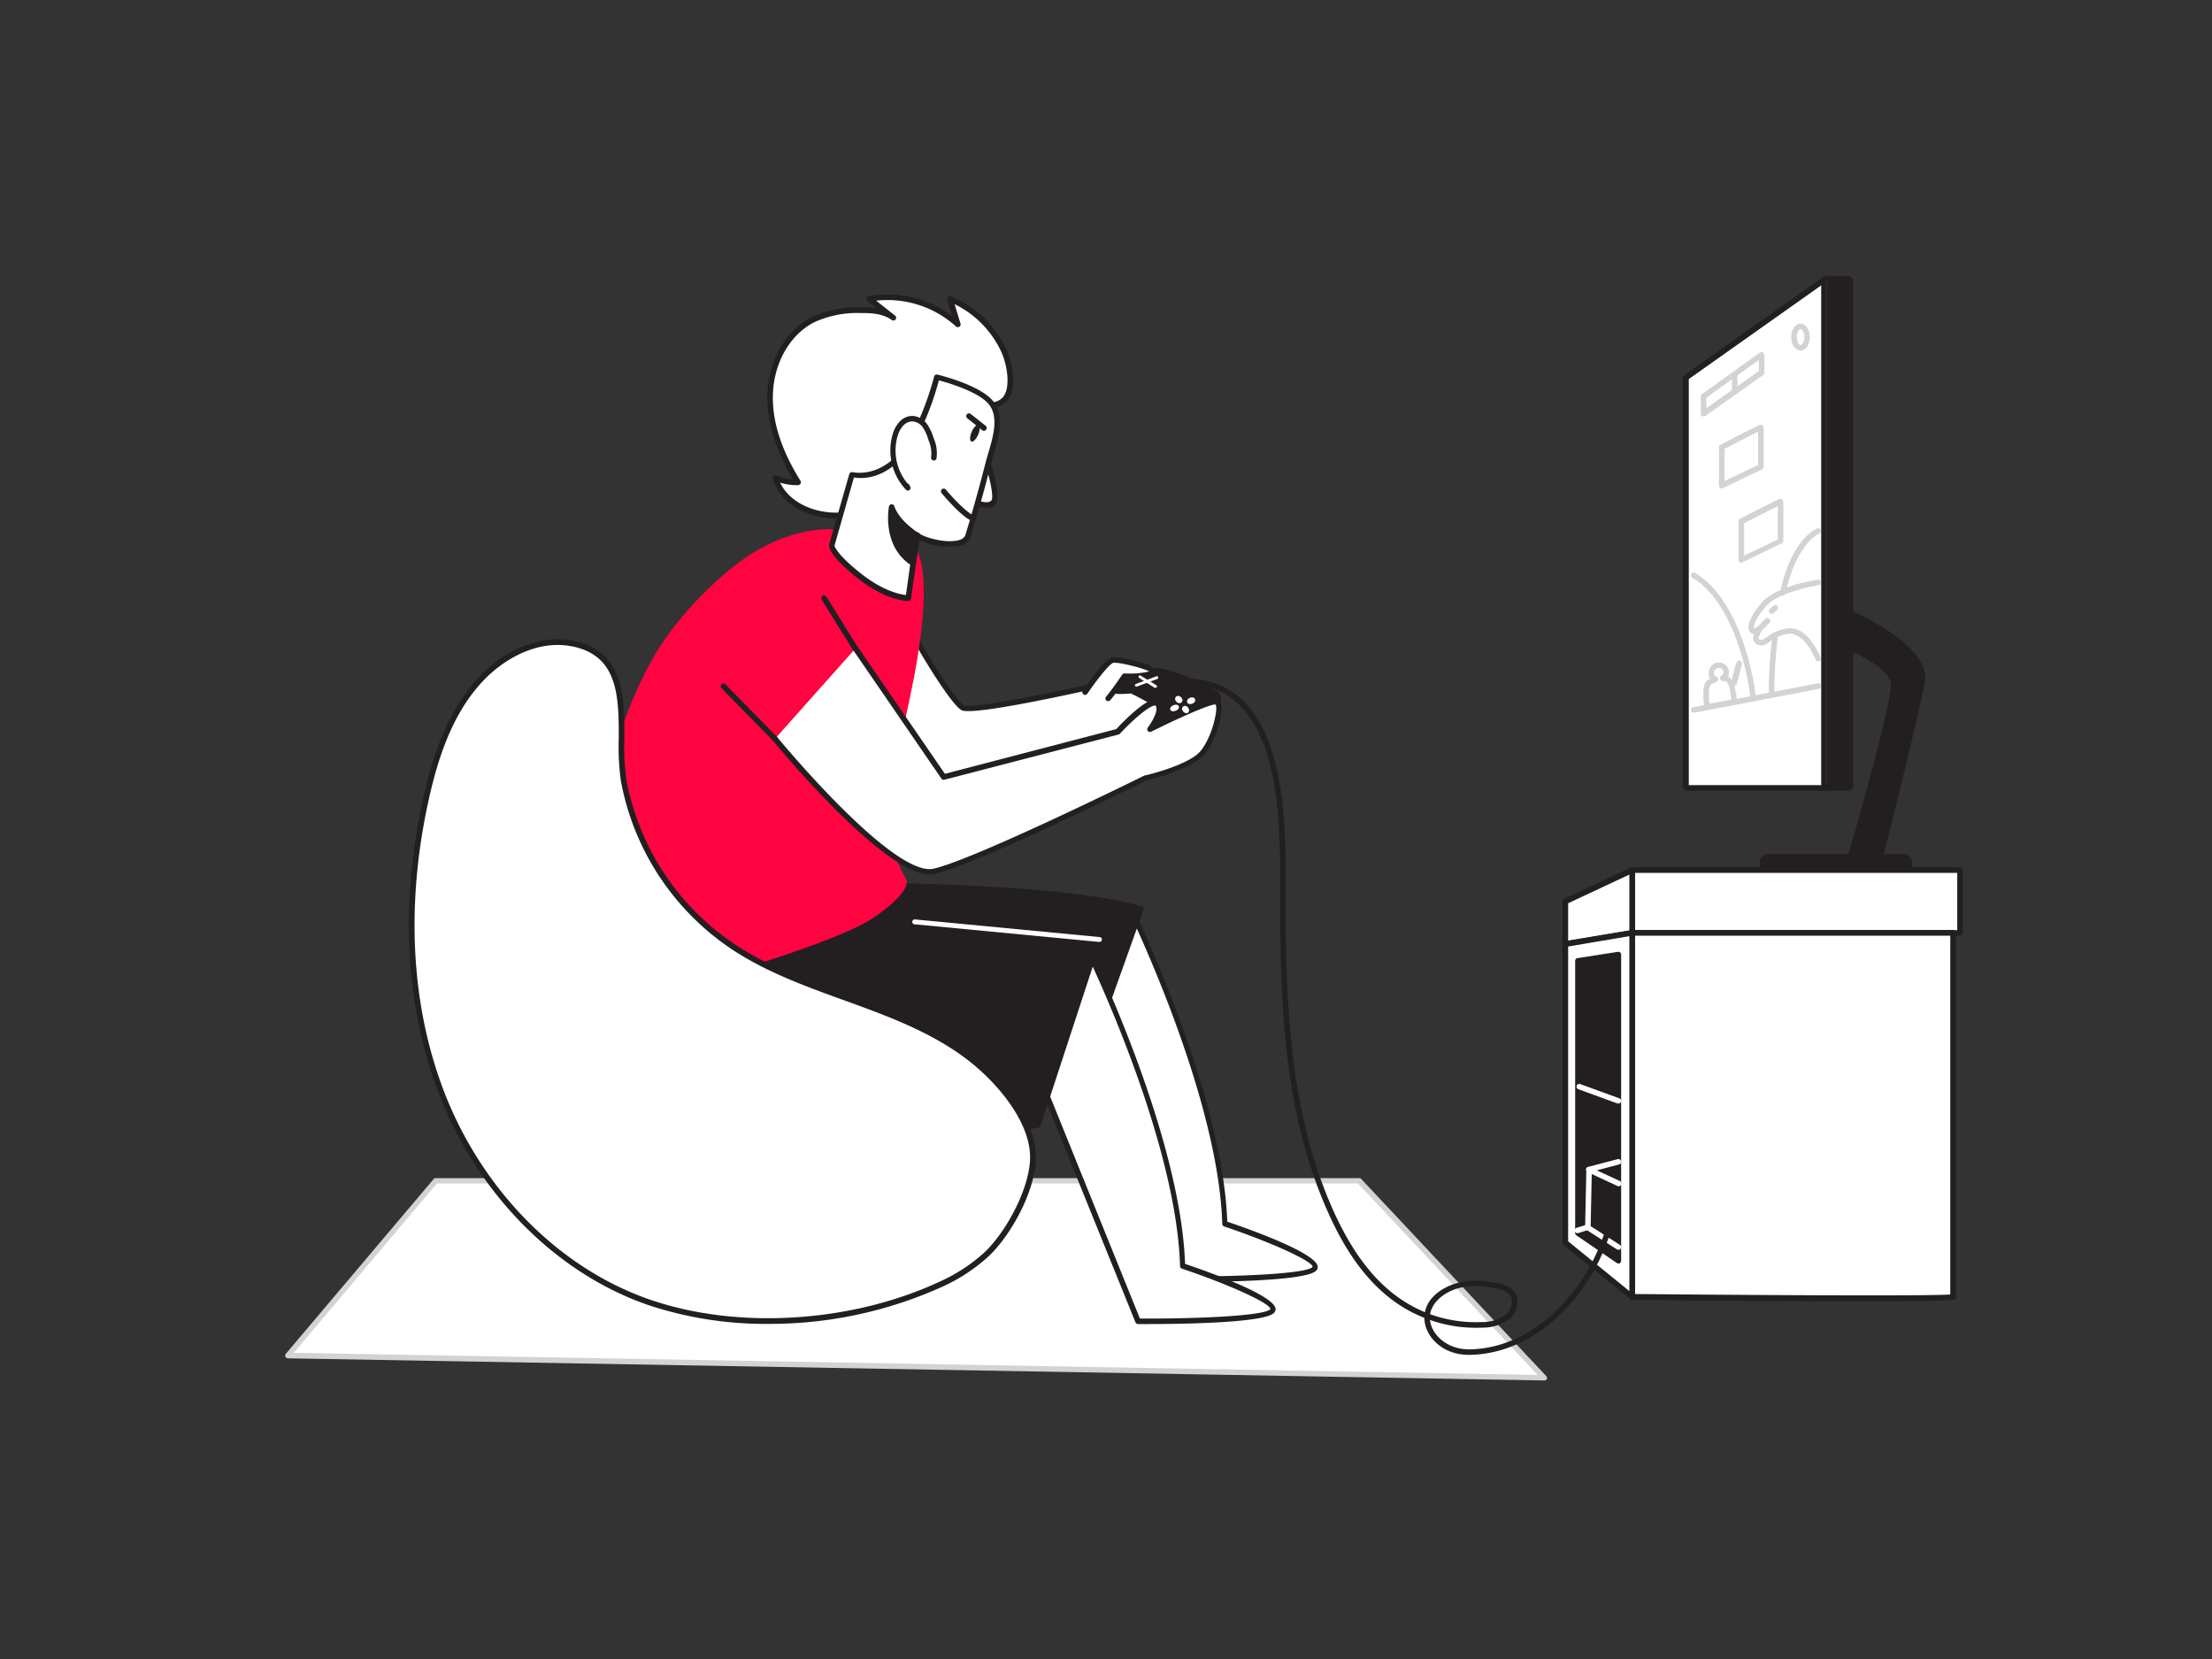 <svg xmlns="http://www.w3.org/2000/svg" viewBox="0 0 400 300"><rect x="0" y="0" width="400" height="300" fill="#333333" stroke="none"/><g id="_65_gaming" data-name="#65_gaming"><polygon points="245.78 213.49 78.78 213.49 52.06 245.08 279.24 249.13 245.78 213.49" fill="#fff"/><path d="M279.24,249.63h0l-227.17-4a.5.5,0,0,1-.45-.29.51.51,0,0,1,.07-.53l26.72-31.6a.5.5,0,0,1,.38-.17h167a.48.48,0,0,1,.36.15l33.46,35.65a.49.49,0,0,1,.1.54A.51.51,0,0,1,279.24,249.63Zm-226.11-5,224.93,4L245.56,214H79Z" fill="#d1d3d4"/><path d="M204.46,164.4s16.36,33.38,17,56.91c0,0,16.35,5.48,16.35,7.84s-24.42,2.15-24.42,2.15l-19-46.92Z" fill="#fff"/><path d="M215.2,231.81h-1.78a.5.5,0,0,1-.46-.31l-19-46.93a.49.49,0,0,1,0-.41l10-20a.5.5,0,0,1,.45-.28h0a.51.51,0,0,1,.45.28c.16.33,16.25,33.42,17.07,56.76,4.25,1.44,16.36,5.76,16.36,8.21a.91.91,0,0,1-.3.66C236.2,231.64,220.76,231.81,215.2,231.81Zm-1.44-1c11.07.07,22.83-.55,23.6-1.73,0-1-7.35-4.39-16-7.3a.49.49,0,0,1-.34-.46c-.6-21-13.94-50.25-16.54-55.78L195,184.4Z" fill="#231f20"/><path d="M155.78,160.15s35.84,0,50.56,4.25L197.89,188l-55.13-13.95Z" fill="#231f20"/><path d="M197.89,188.54l-.12,0-55.13-14a.47.47,0,0,1-.35-.34.5.5,0,0,1,.11-.48l13-13.94a.52.52,0,0,1,.37-.16c.36,0,36.08,0,50.7,4.27a.49.49,0,0,1,.31.25.51.51,0,0,1,0,.4l-8.45,23.64A.5.5,0,0,1,197.89,188.54ZM143.7,173.82l53.88,13.62,8.12-22.7c-14.19-3.88-46.74-4.09-49.71-4.09Z" fill="#231f20"/><path d="M164.27,112.66c-.37.54,7.9,14.36,9.88,15.36s24.17-4,29.29-5.2,8.12-.46,8.55,1.65-5.05,8.6-7,9.62-24.62,14-31.83,11.83-25.69-22.34-25.69-22.34" fill="#fff"/><path d="M175.12,146.66a7.16,7.16,0,0,1-2.06-.26c-7.26-2.19-25.16-21.65-25.92-22.48a.5.5,0,0,1,0-.71.51.51,0,0,1,.71,0c.18.2,18.47,20.09,25.47,22.2,4.19,1.27,15.11-2.79,30.74-11.41l.71-.39c1.87-1,7.06-7.33,6.7-9.07a1.76,1.76,0,0,0-.86-1.2c-1.29-.82-3.81-.85-7.09-.06-.26.07-27.14,6.4-29.63,5.15-2.1-1.05-9.71-13.86-10.12-15.5a.68.68,0,0,1,.06-.59.5.5,0,0,1,.7-.12.51.51,0,0,1,.21.48c.32,1.39,7.84,14,9.6,14.84,1.52.76,19.66-3,28.95-5.23,3.6-.86,6.32-.8,7.86.18a2.83,2.83,0,0,1,1.3,1.85c.5,2.46-5.33,9.15-7.21,10.16l-.7.38C194.52,140.45,181.77,146.66,175.12,146.66Zm-10.44-33.72Zm0,0Zm.08-.25Z" fill="#231f20"/><path d="M207.84,134.85s2.09-5.75,1.77-6.7-5.05-3.26-5.05-3.26-4.26.41-3.87-.47,6.38-3.48,8.85-3.12,9.35,3.08,10.45,4.34-1.61,6.5-3.15,7.38S206,138.66,207.84,134.85Z" fill="#231f20"/><path d="M208.48,136.78a1.48,1.48,0,0,1-1-.31c-.42-.39-.44-1-.05-1.81,1-2.64,1.9-5.81,1.76-6.35s-2.55-1.87-4.68-2.91c-2.38.22-3.78.06-4.16-.46a.69.69,0,0,1-.06-.72c.56-1.27,6.92-3.76,9.37-3.41s9.52,3.09,10.75,4.5a2.26,2.26,0,0,1,.32,1.9c-.36,2.16-2.27,5.48-3.59,6.24C217,133.49,211.17,136.78,208.48,136.78Zm-3.92-12.39a.59.59,0,0,1,.22,0c1.48.73,5,2.52,5.3,3.56s-1.12,5.24-1.77,7l0,0c-.25.51-.18.67-.18.67.56.6,5.68-1.54,8.49-3.15,1-.56,2.77-3.58,3.1-5.54.13-.77,0-1-.09-1.08-.93-1.08-7.57-3.81-10.14-4.18-2.08-.3-6.92,1.75-8.09,2.62a14.8,14.8,0,0,0,3.13,0Zm3.28,10.46h0Z" fill="#231f20"/><path d="M196.83,172s16.36,33.38,17,56.9c0,0,16.36,5.49,16.36,7.84s-24.42,2.16-24.42,2.16l-19-46.93Z" fill="#fff"/><path d="M207.57,239.43h-1.78a.51.51,0,0,1-.46-.31l-19-46.93a.53.53,0,0,1,0-.41l10-20a.5.5,0,0,1,.45-.27h0a.5.5,0,0,1,.45.28c.16.33,16.25,33.42,17.07,56.76,4.26,1.44,16.37,5.75,16.37,8.2a1,1,0,0,1-.3.67C228.57,239.26,213.13,239.43,207.57,239.43Zm-1.44-1c11.06.07,22.84-.54,23.6-1.72,0-1-7.35-4.39-16-7.3a.51.51,0,0,1-.34-.46c-.6-21-13.94-50.26-16.54-55.78L187.36,192Z" fill="#231f20"/><path d="M160.54,163.17l38.2,6.72-11,33.56s-50.5,9.46-68.31,1.39-12.76-44.69-12.76-44.69Z" fill="#231f20"/><path d="M141.86,208.61c-10.18,0-17.76-1.11-22.63-3.32-7.46-3.37-12.07-12.29-13.35-25.77a96.08,96.08,0,0,1,.29-19.44.49.49,0,0,1,.52-.43l53.88,3h.06l38.2,6.72a.52.52,0,0,1,.34.24.49.49,0,0,1,0,.41l-11,33.55a.52.52,0,0,1-.38.34c-.13,0-12.82,2.38-27.52,3.72Q150,208.61,141.86,208.61ZM107.1,160.67c-.49,4.22-3.67,36.38,12.54,43.72,16.77,7.59,63.58-.63,67.72-1.38l10.73-32.73-37.6-6.61Z" fill="#231f20"/><path d="M164.86,97.86l-12.88-2s-6.24-1.23-14.58,3.38c-6.51,3.6-14.81,12-19,19.2-14.78,25.39-13.16,65.09-13.16,65.09s43.41-11.33,52.54-17.47c7.17-4.81,6.16-6.89,6.16-6.89s-4.42-7.61-3.75-13.65S171.54,106,164.86,97.86Z" fill="#ff0440"/><path d="M178.4,226.84c4-3.75,8.09-11.39,8.39-17,.38-6.87-6-14.21-10.93-18.17-6.27-5-13.88-8-21.41-10.7s-15.21-5.36-21.88-9.81A46.58,46.58,0,0,1,112.75,141c-1.48-8.73,2.9-22.66-9.66-24.74-6.06-1-12.19,2.19-16.34,6.72-5.36,5.86-8,13.71-9.73,21.46-3.93,17.76-3.64,36.77,3,53.69s20.21,31.48,37.42,37.37c16.46,5.63,36.85,4,52.48-3.22A31.35,31.35,0,0,0,178.4,226.84Z" fill="#fff"/><path d="M138.92,239.4a67.33,67.33,0,0,1-21.6-3.37c-16.53-5.67-30.64-19.75-37.73-37.67-6.3-15.94-7.36-34.61-3.07-54,1.49-6.71,4-15.25,9.85-21.7,4.74-5.17,11.18-7.81,16.81-6.88,9.76,1.62,9.74,10.21,9.72,17.78a44.11,44.11,0,0,0,.36,7.38,45.79,45.79,0,0,0,19.59,29.8c6.14,4.09,13.27,6.67,20.15,9.16l1.63.59c7.77,2.83,15.26,5.77,21.55,10.79,5.37,4.27,11.5,11.71,11.13,18.6-.33,6.05-4.7,13.7-8.56,17.32h0a31.76,31.76,0,0,1-8.57,5.58A75.73,75.73,0,0,1,138.92,239.4ZM100.83,116.63c-5.5,0-10.57,3.33-13.7,6.74-4.47,4.89-7.44,11.44-9.6,21.23-4.25,19.17-3.2,37.63,3,53.38,7,17.65,20.85,31.5,37.11,37.07,15.76,5.4,36.21,4.14,52.09-3.2a30.69,30.69,0,0,0,8.3-5.39c3.72-3.5,7.92-11,8.23-16.63.35-6.5-5.57-13.62-10.74-17.74-6.17-4.91-13.58-7.83-21.26-10.62l-1.63-.59c-6.94-2.51-14.13-5.11-20.37-9.27a46.82,46.82,0,0,1-20-30.48,45.47,45.47,0,0,1-.37-7.56c0-7.52,0-15.28-8.86-16.76A13.45,13.45,0,0,0,100.83,116.63ZM178.4,226.84h0Z" fill="#231f20"/><path d="M140.14,133.6s21.1,25.74,28.81,24,38.28-16.91,38.28-16.91,8.08-1.88,10.27-4.61,3.72-8.67,2.48-9.15-12,4.92-12,4.92,2.54-3.26,1.35-4.61-7.19,5.12-7.19,5.12l-31.46,8.21-16-23.29" fill="#fff"/><path d="M168.18,158.15c-8.45,0-27.58-23.21-28.42-24.23a.5.5,0,0,1,.07-.71.5.5,0,0,1,.7.07c.21.26,21,25.48,28.31,23.8,7.56-1.73,37.87-16.72,38.17-16.87l.11,0c.08,0,7.93-1.86,10-4.43,2.23-2.78,3.21-7.89,2.68-8.38-.82-.15-6.55,2.38-11.62,4.91a.51.51,0,0,1-.61-.13.5.5,0,0,1,0-.62c.74-1,2.05-3.19,1.36-4h0c-1.18,0-4.45,3-6.42,5.13a.48.48,0,0,1-.25.14L170.78,141a.51.51,0,0,1-.54-.2l-16-23.3a.52.52,0,0,1,.13-.7.51.51,0,0,1,.7.13l15.8,23,31-8.09c1-1.12,5.13-5.36,7-5.36h0a1,1,0,0,1,.81.36c.85,1,.32,2.52-.32,3.69,3.75-1.82,9.69-4.56,10.81-4.13a1.14,1.14,0,0,1,.67.83c.5,1.86-1.09,6.79-2.94,9.1-2.2,2.74-9.69,4.57-10.49,4.76-1.84.92-30.75,15.19-38.34,16.93A4.17,4.17,0,0,1,168.18,158.15Z" fill="#231f20"/><path d="M154.66,117.75a.52.52,0,0,1-.43-.24l-5.64-9.07a.49.49,0,0,1,.16-.69.51.51,0,0,1,.69.16l5.64,9.07a.51.51,0,0,1-.42.77Z" fill="#231f20"/><path d="M140.14,134.1a.49.49,0,0,1-.35-.15l-9.3-9.48a.5.5,0,1,1,.71-.7l9.3,9.48a.5.5,0,0,1,0,.71A.54.54,0,0,1,140.14,134.1Z" fill="#231f20"/><path d="M196.19,125.11s3.75-5.51,5-5.77,8.45,1.54,7.24,2.3-5.1.6-5.1.6-1.52,2.29-3,4" fill="#fff"/><path d="M200.36,126.78a.48.48,0,0,1-.32-.11A.52.52,0,0,1,200,126c1.41-1.71,2.92-4,2.93-4a.5.5,0,0,1,.44-.22,16,16,0,0,0,4.45-.36c-1.26-.66-5.57-1.73-6.51-1.55-.64.13-2.93,3-4.68,5.57a.5.5,0,0,1-.83-.57c.91-1.33,4-5.71,5.31-6,1-.2,7.41,1.05,7.92,2.34a.71.71,0,0,1-.32.88c-1.15.72-4.12.7-5.1.68-.43.63-1.64,2.41-2.84,3.85A.48.48,0,0,1,200.36,126.78Z" fill="#231f20"/><path d="M216.1,126.43c-.29-.71-1.7-.14-1.41.57S216.39,127.15,216.1,126.43Z" fill="#fff"/><path d="M212.66,126c-.56.53.42,1.55,1,1S213.21,125.44,212.66,126Z" fill="#fff"/><path d="M213.9,127.8c-.54.55.52,1.58,1,1S214.43,127.25,213.9,127.8Z" fill="#fff"/><path d="M212.19,127.53c-1,.42-.64,1.39.4,1S213.23,127.11,212.19,127.53Z" fill="#fff"/><path d="M205.49,124.17a.25.25,0,0,1-.23-.16.26.26,0,0,1,.14-.33l3.71-1.38a.25.25,0,0,1,.32.15.26.26,0,0,1-.14.32l-3.71,1.38Z" fill="#fff"/><path d="M208.92,124.37a.22.22,0,0,1-.13,0L206,122.6a.26.26,0,0,1-.08-.35.24.24,0,0,1,.34-.08l2.84,1.74a.25.25,0,0,1-.13.46Z" fill="#fff"/><path d="M151.4,93.23c-4.72.15-9.84-2.3-11.21-6.8a9.83,9.83,0,0,0,4.11.78c-2.9-4.73-5.12-10.08-5-15.62S142.08,60.31,147,57.8a19.3,19.3,0,0,1,8.67-1.71c2,0,4.2.15,5.85,1.35L157.23,54a18.93,18.93,0,0,1,16,4.61l-1.39-4.56a18.47,18.47,0,0,1,9.68,9.3c1.42,3,2.71,10.74-3.26,9.79.29,0-4,6.51-4.48,7.06a54.64,54.64,0,0,1-6.35,5.41c-4.65,3.71-9.23,7.11-15.51,7.57Z" fill="#fff"/><path d="M151,93.74c-4.59,0-9.84-2.41-11.28-7.17a.5.5,0,0,1,.67-.6,9.21,9.21,0,0,0,3,.72c-3.19-5.41-4.71-10.36-4.64-15.11.09-6.2,3.24-11.79,8-14.23a19.47,19.47,0,0,1,8.9-1.76,16.32,16.32,0,0,1,2.93.19l-1.71-1.36a.48.48,0,0,1-.18-.51.51.51,0,0,1,.39-.37,19.49,19.49,0,0,1,15.11,3.64l-.89-3a.48.48,0,0,1,.14-.52.49.49,0,0,1,.52-.09,19,19,0,0,1,10,9.55c1.11,2.38,2,7,.27,9.2a3.77,3.77,0,0,1-3.69,1.34,67.86,67.86,0,0,1-4.41,6.86,39.25,39.25,0,0,1-5,4.32c-.49.38-1,.75-1.45,1.14-4.93,3.93-9.52,7.22-15.78,7.67a4.53,4.53,0,0,1-.52,0H151Zm.4-.51h0Zm-10.35-6c1.75,3.75,6.36,5.57,10.34,5.46l.48,0c6-.43,10.43-3.64,15.23-7.46l1.45-1.15a38.38,38.38,0,0,0,4.84-4.2,74.39,74.39,0,0,0,4.35-6.73s0,0,0-.08a.5.5,0,0,1,.57-.42,3,3,0,0,0,3.12-.9c1.38-1.84.66-5.93-.39-8.18A18.08,18.08,0,0,0,172.62,55l1.07,3.52a.5.5,0,0,1-.82.51,18.47,18.47,0,0,0-14.43-4.66l3.42,2.7a.51.51,0,0,1,.09.7.51.51,0,0,1-.69.1c-1.56-1.14-3.67-1.29-5.56-1.26a18.52,18.52,0,0,0-8.45,1.66c-4.47,2.27-7.41,7.51-7.49,13.35-.07,4.78,1.56,9.8,5,15.34a.5.5,0,0,1,0,.5.52.52,0,0,1-.43.27A10.31,10.31,0,0,1,141.05,87.27Z" fill="#231f20"/><path d="M178.06,82s2.77,7.75,1.51,8.91-4-.5-4-.5" fill="#fff"/><path d="M178.36,91.84a7.14,7.14,0,0,1-3.1-1,.5.5,0,0,1-.17-.69.48.48,0,0,1,.68-.17c.65.38,2.67,1.3,3.47.56.6-.56-.37-4.78-1.65-8.37a.5.5,0,0,1,.3-.64.49.49,0,0,1,.64.3c.68,1.89,2.77,8.16,1.38,9.45A2.2,2.2,0,0,1,178.36,91.84Z" fill="#231f20"/><path d="M179.29,73c2.24,3,.23,7.62-.57,10.77q-1.68,6.63-3.67,13.18c-.84,2.77-8.13,1-9.2-.12l-1.6,11.38s-3.72.09-8.92-4.06-4.91-5.56-4.91-5.56l3.64-12.69s4.79,1.22,9-3.8,6.29-13.85,6.29-13.85S177.1,70.06,179.29,73Z" fill="#fff"/><path d="M164.23,108.68c-.46,0-4.16-.14-9.21-4.17s-5.17-5.65-5.09-6.05l3.65-12.73a.49.49,0,0,1,.6-.34c.18,0,4.56,1.06,8.54-3.65s6.17-13.54,6.19-13.63a.49.49,0,0,1,.6-.37c.32.07,7.91,1.91,10.18,4.93,2,2.68.89,6.46,0,9.5-.18.6-.35,1.17-.48,1.69-1.12,4.4-2.36,8.85-3.68,13.2a2.56,2.56,0,0,1-2.11,1.68,12.67,12.67,0,0,1-7.19-1.07l-1.48,10.58a.51.51,0,0,1-.48.43Zm-13.32-10s.22,1.42,4.74,5c4,3.18,7.09,3.8,8.17,3.92l1.53-10.91a.5.5,0,0,1,.86-.28c.61.66,4.55,1.87,7,1.31.76-.18,1.22-.51,1.37-1,1.32-4.34,2.55-8.77,3.67-13.16.14-.53.31-1.11.49-1.72.83-2.82,1.87-6.34.16-8.62h0c-1.76-2.33-7.44-4-9.13-4.44-.51,2-2.53,9.13-6.28,13.56s-7.69,4.23-9.07,4L150.9,98.69Z" fill="#231f20"/><path d="M175.75,93.59s-1.46-.5-5.1-4.77" fill="#fff"/><path d="M175.75,94.09l-.16,0c-.16,0-1.69-.66-5.32-4.91a.51.51,0,0,1,.06-.71.49.49,0,0,1,.7.06c3.43,4,4.88,4.62,4.9,4.62a.51.51,0,0,1,.29.64A.5.5,0,0,1,175.75,94.09Z" fill="#231f20"/><path d="M168.87,82.77a6.2,6.2,0,0,0-.5-3.35,8.61,8.61,0,0,0-1.11-2.4,3,3,0,0,0-2.2-1.32,2.75,2.75,0,0,0-2.08,1,5.25,5.25,0,0,0-1.09,2.06,9.76,9.76,0,0,0,2.31,9.51l-.18-.33" fill="#fff"/><path d="M164.2,88.72a.51.51,0,0,1-.36-.15,10.36,10.36,0,0,1-2.43-10,5.71,5.71,0,0,1,1.2-2.25,3.21,3.21,0,0,1,2.46-1.11,3.49,3.49,0,0,1,2.6,1.52,9.7,9.7,0,0,1,1.18,2.54,6.69,6.69,0,0,1,.5,3.62.48.48,0,0,1-.6.37.5.5,0,0,1-.37-.6,5.88,5.88,0,0,0-.48-3.07,8.22,8.22,0,0,0-1-2.27A2.48,2.48,0,0,0,165,76.2a2.28,2.28,0,0,0-1.69.79,4.57,4.57,0,0,0-1,1.87,9.35,9.35,0,0,0,1.78,8.55.5.5,0,0,1,.32.24l.17.32a.5.5,0,0,1-.13.65A.57.57,0,0,1,164.2,88.72Z" fill="#231f20"/><path d="M165.85,96.8s-3.48-2.09-4.6-5.11c0,0-1.41,6.81,3.88,10.18Z" fill="#231f20"/><path d="M165.13,102.37a.5.5,0,0,1-.26-.08c-5.53-3.52-4.13-10.63-4.11-10.7a.5.5,0,0,1,.45-.4.49.49,0,0,1,.5.33c1,2.81,4.36,4.84,4.39,4.86a.48.48,0,0,1,.24.49l-.71,5.07a.48.48,0,0,1-.29.38A.46.46,0,0,1,165.13,102.37Zm-3.54-8.93c0,2,.36,5.35,3.16,7.55l.56-3.94A13.71,13.71,0,0,1,161.59,93.44Z" fill="#231f20"/><ellipse cx="176.29" cy="78.33" rx="1.63" ry="0.64" transform="translate(34.33 208.95) rotate(-66.57)" fill="#231f20"/><line x1="177.93" y1="77.41" x2="175.19" y2="75.22" fill="#fff"/><path d="M177.93,77.91a.51.51,0,0,1-.31-.11l-2.74-2.19a.5.5,0,0,1,.62-.78L178.24,77a.49.49,0,0,1,.08.7A.51.51,0,0,1,177.93,77.91Z" fill="#231f20"/><path d="M198.74,170.33h0l-33.37-3.19a.43.43,0,0,1-.4-.48.44.44,0,0,1,.48-.4l33.37,3.19a.44.44,0,0,1,0,.88Z" fill="#fff"/><path d="M332.22,109.89s16.67,6.44,15.34,13.5-8,33.28-8,33.28h-5.49s8.8-29.52,8.28-33.28-10.17-7.19-10.17-7.19Z" fill="#231f20"/><path d="M339.6,157.17h-5.49a.49.49,0,0,1-.4-.2.53.53,0,0,1-.08-.44c3-10.17,8.66-30.18,8.27-33.07s-7.24-5.86-9.85-6.79a.5.5,0,0,1-.33-.47v-6.31a.49.49,0,0,1,.22-.41.48.48,0,0,1,.46-.06c.7.27,17.05,6.68,15.65,14.06-1.33,7-7.9,33.05-8,33.32A.48.48,0,0,1,339.6,157.17Zm-4.82-1h4.43c.81-3.24,6.62-26.37,7.86-32.87,1.09-5.8-11.28-11.38-14.35-12.67v5.22c1.92.71,9.66,3.8,10.17,7.47S336.1,151.72,334.78,156.17Z" fill="#231f20"/><polygon points="330.33 50.87 305.37 68.54 305.37 142.02 330.33 142.02 330.33 50.87" fill="#fff"/><path d="M330.33,50.87V142h-25V68.54l25-17.67m0-1a1,1,0,0,0-.6.19l-25,17.67a1.06,1.06,0,0,0-.44.84V142a1,1,0,0,0,1,1h25a1,1,0,0,0,1-1V50.87a1,1,0,0,0-.56-.91,1,1,0,0,0-.47-.12Z" fill="#231f20"/><rect x="330.33" y="50.87" width="3.78" height="91.14" fill="#231f20"/><path d="M334.11,50.87V142h-3.78V50.87h3.78m0-1h-3.78a1,1,0,0,0-1,1V142a1,1,0,0,0,1,1h3.78a1,1,0,0,0,1-1V50.87a1,1,0,0,0-1-1Z" fill="#231f20"/><rect x="318.7" y="154.88" width="26.57" height="2.46" rx="1.08" fill="#231f20"/><path d="M344.19,157.84H319.78a1.58,1.58,0,0,1-1.58-1.58V156a1.57,1.57,0,0,1,1.58-1.57h24.41a1.57,1.57,0,0,1,1.58,1.57v.31A1.58,1.58,0,0,1,344.19,157.84Zm-24.41-2.46a.58.58,0,0,0-.58.57v.31a.58.58,0,0,0,.58.58h24.41a.58.58,0,0,0,.58-.58V156a.58.58,0,0,0-.58-.57Z" fill="#231f20"/><rect x="295.15" y="157.34" width="59.29" height="11.35" fill="#fff"/><path d="M354.44,169.2H295.15a.51.51,0,0,1-.51-.52V157.34a.51.51,0,0,1,.51-.52h59.29a.52.52,0,0,1,.52.52v11.34A.52.52,0,0,1,354.44,169.2Zm-58.77-1h58.26V157.85H295.67Z" fill="#231f20"/><polygon points="295.15 157.34 283.05 163.01 283.05 170.72 295.15 168.68 295.15 157.34" fill="#fff"/><path d="M283.05,171.24a.51.51,0,0,1-.33-.13.49.49,0,0,1-.19-.39V163a.53.53,0,0,1,.3-.47l12.1-5.67a.52.52,0,0,1,.74.47v11.34a.51.51,0,0,1-.43.51l-12.1,2Zm.52-7.9v6.77l11.07-1.86v-10.1Z" fill="#231f20"/><path d="M295.15,168.68v65.87s58.06.56,58.06,0V168.68Z" fill="#fff"/><path d="M336,235.32c-8.63,0-21.54-.07-40.85-.26a.51.51,0,0,1-.51-.51V168.68a.51.51,0,0,1,.51-.51h58.06a.51.51,0,0,1,.52.51v65.87a.54.54,0,0,1-.16.37C353.44,235.05,353.17,235.32,336,235.32ZM295.67,234c21.54.2,53.2.39,57,.08V169.2h-57Z" fill="#231f20"/><polygon points="283.05 170.72 283.05 224.71 295.15 234.55 295.15 168.68 283.05 170.72" fill="#fff"/><path d="M295.15,235.06a.54.54,0,0,1-.32-.11l-12.11-9.84a.51.51,0,0,1-.19-.4v-54a.52.52,0,0,1,.43-.51l12.11-2a.54.54,0,0,1,.42.12.53.53,0,0,1,.18.39v65.87a.51.51,0,0,1-.29.46A.48.48,0,0,1,295.15,235.06Zm-11.58-10.59,11.07,9V169.29l-11.07,1.87Z" fill="#231f20"/><path d="M306.26,128.87a.51.51,0,0,1-.49-.41.5.5,0,0,1,.4-.58l22.53-4.31a.5.5,0,1,1,.19,1l-22.53,4.31Z" fill="#d1d3d4"/><path d="M317,126.32a.51.51,0,0,1-.5-.44c-.75-6.14-3.82-17.57-10.53-21.44a.5.5,0,0,1,.5-.86c7.05,4.06,10.25,15.85,11,22.18a.51.51,0,0,1-.44.56Z" fill="#d1d3d4"/><path d="M322.39,107.7h-.1a.5.5,0,0,1-.39-.59c2.08-9.74,6.53-11.48,6.72-11.55a.5.5,0,0,1,.64.29.5.5,0,0,1-.29.65s-4.14,1.69-6.09,10.82A.5.5,0,0,1,322.39,107.7Z" fill="#d1d3d4"/><path d="M320.36,126.06a.5.5,0,0,1-.5-.5,83.94,83.94,0,0,1,.67-10.77.5.5,0,0,1,.55-.44.51.51,0,0,1,.44.56,84,84,0,0,0-.66,10.65A.5.5,0,0,1,320.36,126.06Z" fill="#d1d3d4"/><path d="M308.06,75.28a.46.46,0,0,1-.23,0,.52.52,0,0,1-.27-.45V71.66a.49.49,0,0,1,.21-.4l10.5-7.52a.51.51,0,0,1,.52,0,.52.52,0,0,1,.27.45v3.21a.51.51,0,0,1-.21.41l-10.5,7.42A.52.52,0,0,1,308.06,75.28Zm.5-3.36v1.9l9.5-6.72v-2Z" fill="#d1d3d4"/><path d="M313.68,71.31a.51.51,0,0,1-.5-.5v-3.1a.51.51,0,0,1,.5-.5.5.5,0,0,1,.5.5v3.1A.5.5,0,0,1,313.68,71.31Z" fill="#d1d3d4"/><path d="M325.59,63.39c-.94,0-1.68-1.07-1.68-2.44s.74-2.43,1.68-2.43,1.69,1.07,1.69,2.43S326.54,63.39,325.59,63.39Zm0-3.87c-.28,0-.68.56-.68,1.43s.4,1.44.68,1.44.69-.56.69-1.44S325.87,59.52,325.59,59.52Z" fill="#d1d3d4"/><path d="M314.89,101.77a.53.53,0,0,1-.27-.08.5.5,0,0,1-.23-.42v-7a.5.5,0,0,1,.27-.45c1.54-.8,6.62-3.44,7.2-3.59a.51.51,0,0,1,.43.1.49.49,0,0,1,.19.39v7.09a.5.5,0,0,1-.28.45l-7.09,3.41A.59.59,0,0,1,314.89,101.77Zm.5-7.15v5.85l6.09-2.92v-6C320.21,92.13,317.37,93.58,315.39,94.62Z" fill="#d1d3d4"/><path d="M311.34,88.32a.48.48,0,0,1-.26-.07.52.52,0,0,1-.24-.43V80.87a.51.51,0,0,1,.27-.44c1.54-.81,6.62-3.44,7.2-3.59a.51.51,0,0,1,.43.09.51.51,0,0,1,.19.4v7.09a.5.5,0,0,1-.28.45l-7.09,3.4A.42.42,0,0,1,311.34,88.32Zm.5-7.15V87l6.09-2.93v-6C316.66,78.69,313.83,80.14,311.84,81.17Z" fill="#d1d3d4"/><path d="M308.65,128.32a.32.32,0,0,1-.25-.08.52.52,0,0,1-.21-.33,22.56,22.56,0,0,1-.17-2.79,3.17,3.17,0,0,1,.41-1.75,2,2,0,0,1,.81-.65A1.57,1.57,0,0,1,309,122a2.1,2.1,0,0,1,.42-1.52A1.75,1.75,0,0,1,310,120h0a1.91,1.91,0,0,1,1.88.13,1.68,1.68,0,0,1,.76,1.53,1.64,1.64,0,0,1-.18.69,1.7,1.7,0,0,1,.35.19,2,2,0,0,1,.66.86,8.29,8.29,0,0,1,.36,1.52c.05.25.09.46.12.56s.08.6.15,1.41a.5.5,0,0,1-.4.54C310,128.11,309,128.32,308.65,128.32Zm2.18-7.54a.93.93,0,0,0-.4.09h0a.8.8,0,0,0-.26.24,1.07,1.07,0,0,0-.23.77.56.56,0,0,0,.37.45.49.49,0,0,1,.39.39.51.51,0,0,1-.22.51,3.36,3.36,0,0,1-.6.3,1.28,1.28,0,0,0-.61.39,2.35,2.35,0,0,0-.25,1.21c0,.59,0,1.43.1,2.13.83-.15,2.6-.49,3.94-.76,0-.38-.06-.73-.08-.81s-.07-.34-.13-.61a10.53,10.53,0,0,0-.29-1.3,1.08,1.08,0,0,0-.34-.46,1.54,1.54,0,0,0-.75-.19.51.51,0,0,1-.45-.39.5.5,0,0,1,.24-.55.79.79,0,0,0,.39-.61.74.74,0,0,0-.32-.65A.91.91,0,0,0,310.83,120.78Zm-.61-.36h0Z" fill="#d1d3d4"/><path d="M328.79,119.62a.51.51,0,0,1-.46-.31c0-.06-2.05-5.1-5-4.69A7,7,0,0,0,320.1,116c-.82.56-1.59,1.09-2.54.41a1.25,1.25,0,0,1-.54-1,2.23,2.23,0,0,1,.15-.82.65.65,0,0,1-.31,0,1.05,1.05,0,0,1-.62-.76c-.25-1.1.67-3,2.47-5,2.54-2.84,9.7-4,10-4a.51.51,0,0,1,.57.42.51.51,0,0,1-.42.57c-.07,0-7.11,1.14-9.42,3.72s-2.37,3.94-2.21,4.13a3.9,3.9,0,0,0,1.08-.79,11.18,11.18,0,0,1,1-1,.5.5,0,0,1,.71.7,11.58,11.58,0,0,1-1,1,3.66,3.66,0,0,0-1,1.82.27.27,0,0,0,.12.21c.34.24.56.15,1.4-.43a8,8,0,0,1,3.68-1.55c3.7-.52,5.95,5.07,6,5.31a.5.5,0,0,1-.28.65A.58.58,0,0,1,328.79,119.62Z" fill="#d1d3d4"/><path d="M320.36,111a.5.5,0,0,1-.32-.88l.66-.57a.5.5,0,0,1,.65.76l-.66.57A.52.52,0,0,1,320.36,111Z" fill="#d1d3d4"/><path d="M313.6,123.93a.55.55,0,0,1-.5-.51,26.35,26.35,0,0,1,.91-3.57.5.5,0,1,1,1,.27c-.4,1.45-.84,3.11-.87,3.32a.48.48,0,0,1-.47.49Z" fill="#d1d3d4"/><polygon points="292.65 172.61 285.34 173.75 285.34 222.98 292.65 227.98 292.65 172.61" fill="#231f20"/><path d="M292.65,228.48a.49.49,0,0,1-.28-.09l-7.31-5a.48.48,0,0,1-.22-.41V173.75a.49.49,0,0,1,.42-.49l7.32-1.14a.52.52,0,0,1,.4.11.52.52,0,0,1,.17.38V228a.51.51,0,0,1-.26.44A.53.53,0,0,1,292.65,228.48Zm-6.81-5.76,6.31,4.31V173.2l-6.31,1Z" fill="#231f20"/><path d="M292.65,199.54l-.17,0-7-2.55a.5.5,0,1,1,.34-.93l7,2.55a.49.49,0,0,1,.3.63A.48.48,0,0,1,292.65,199.54Z" fill="#fff"/><path d="M292.65,226a.56.56,0,0,1-.27-.08l-5.51-3.53a.54.54,0,0,1-.23-.43l.22-10.47a.5.5,0,0,1,.23-.41.51.51,0,0,1,.48,0l5.29,2.46a.5.5,0,1,1-.42.9l-4.6-2.13-.2,9.42,5.28,3.38a.5.5,0,0,1,.15.69A.48.48,0,0,1,292.65,226Z" fill="#fff"/><path d="M287.36,212a.5.5,0,0,1-.13-1l5.3-1.39a.49.49,0,0,1,.6.35.5.5,0,0,1-.35.61l-5.3,1.4Z" fill="#fff"/><path d="M285.34,223a.5.5,0,0,1-.15-1l1.8-.56a.51.51,0,0,1,.63.33.5.5,0,0,1-.33.62l-1.8.56A.39.39,0,0,1,285.34,223Z" fill="#fff"/><path d="M265.58,245c-4.38,0-7.28-2.78-7.88-5.57a4.82,4.82,0,0,1-.13-1.12A24.6,24.6,0,0,1,253.1,236c-5.22-3.41-9.48-8.93-13-16.89-8.65-19.42-8.64-40.8-8.63-61.47v-.59c0-14-1.68-32.65-16.41-33.38a.5.5,0,0,1-.48-.52.5.5,0,0,1,.53-.47c15.58.77,17.37,20,17.36,34.37v.59c0,20.57,0,41.84,8.54,61.06,3.47,7.78,7.61,13.17,12.66,16.47a23.7,23.7,0,0,0,4,2.11c.38-2,1.95-3.69,4.47-4.79,2.35-1,5.21-1.18,8.74-.44a4.93,4.93,0,0,1,2.77,1.29,3,3,0,0,1,.77,2.27,4.29,4.29,0,0,1-1.42,2.89,8.22,8.22,0,0,1-5,1.58,25.11,25.11,0,0,1-9.41-1.39,5.07,5.07,0,0,0,.09.54c.52,2.37,3.16,4.82,7.09,4.78,13.28-.25,23.55-13.52,25.46-25.67a.5.5,0,0,1,1,.15c-2,12.55-12.63,26.26-26.42,26.51Zm-7-7.36a24.36,24.36,0,0,0,9.34,1.43,7.19,7.19,0,0,0,4.38-1.34,3.23,3.23,0,0,0,1.08-2.19,2,2,0,0,0-.5-1.54,4.14,4.14,0,0,0-2.24-1c-3.32-.69-6-.56-8.14.38S258.88,235.92,258.61,237.66Z" fill="#231f20"/></g></svg>